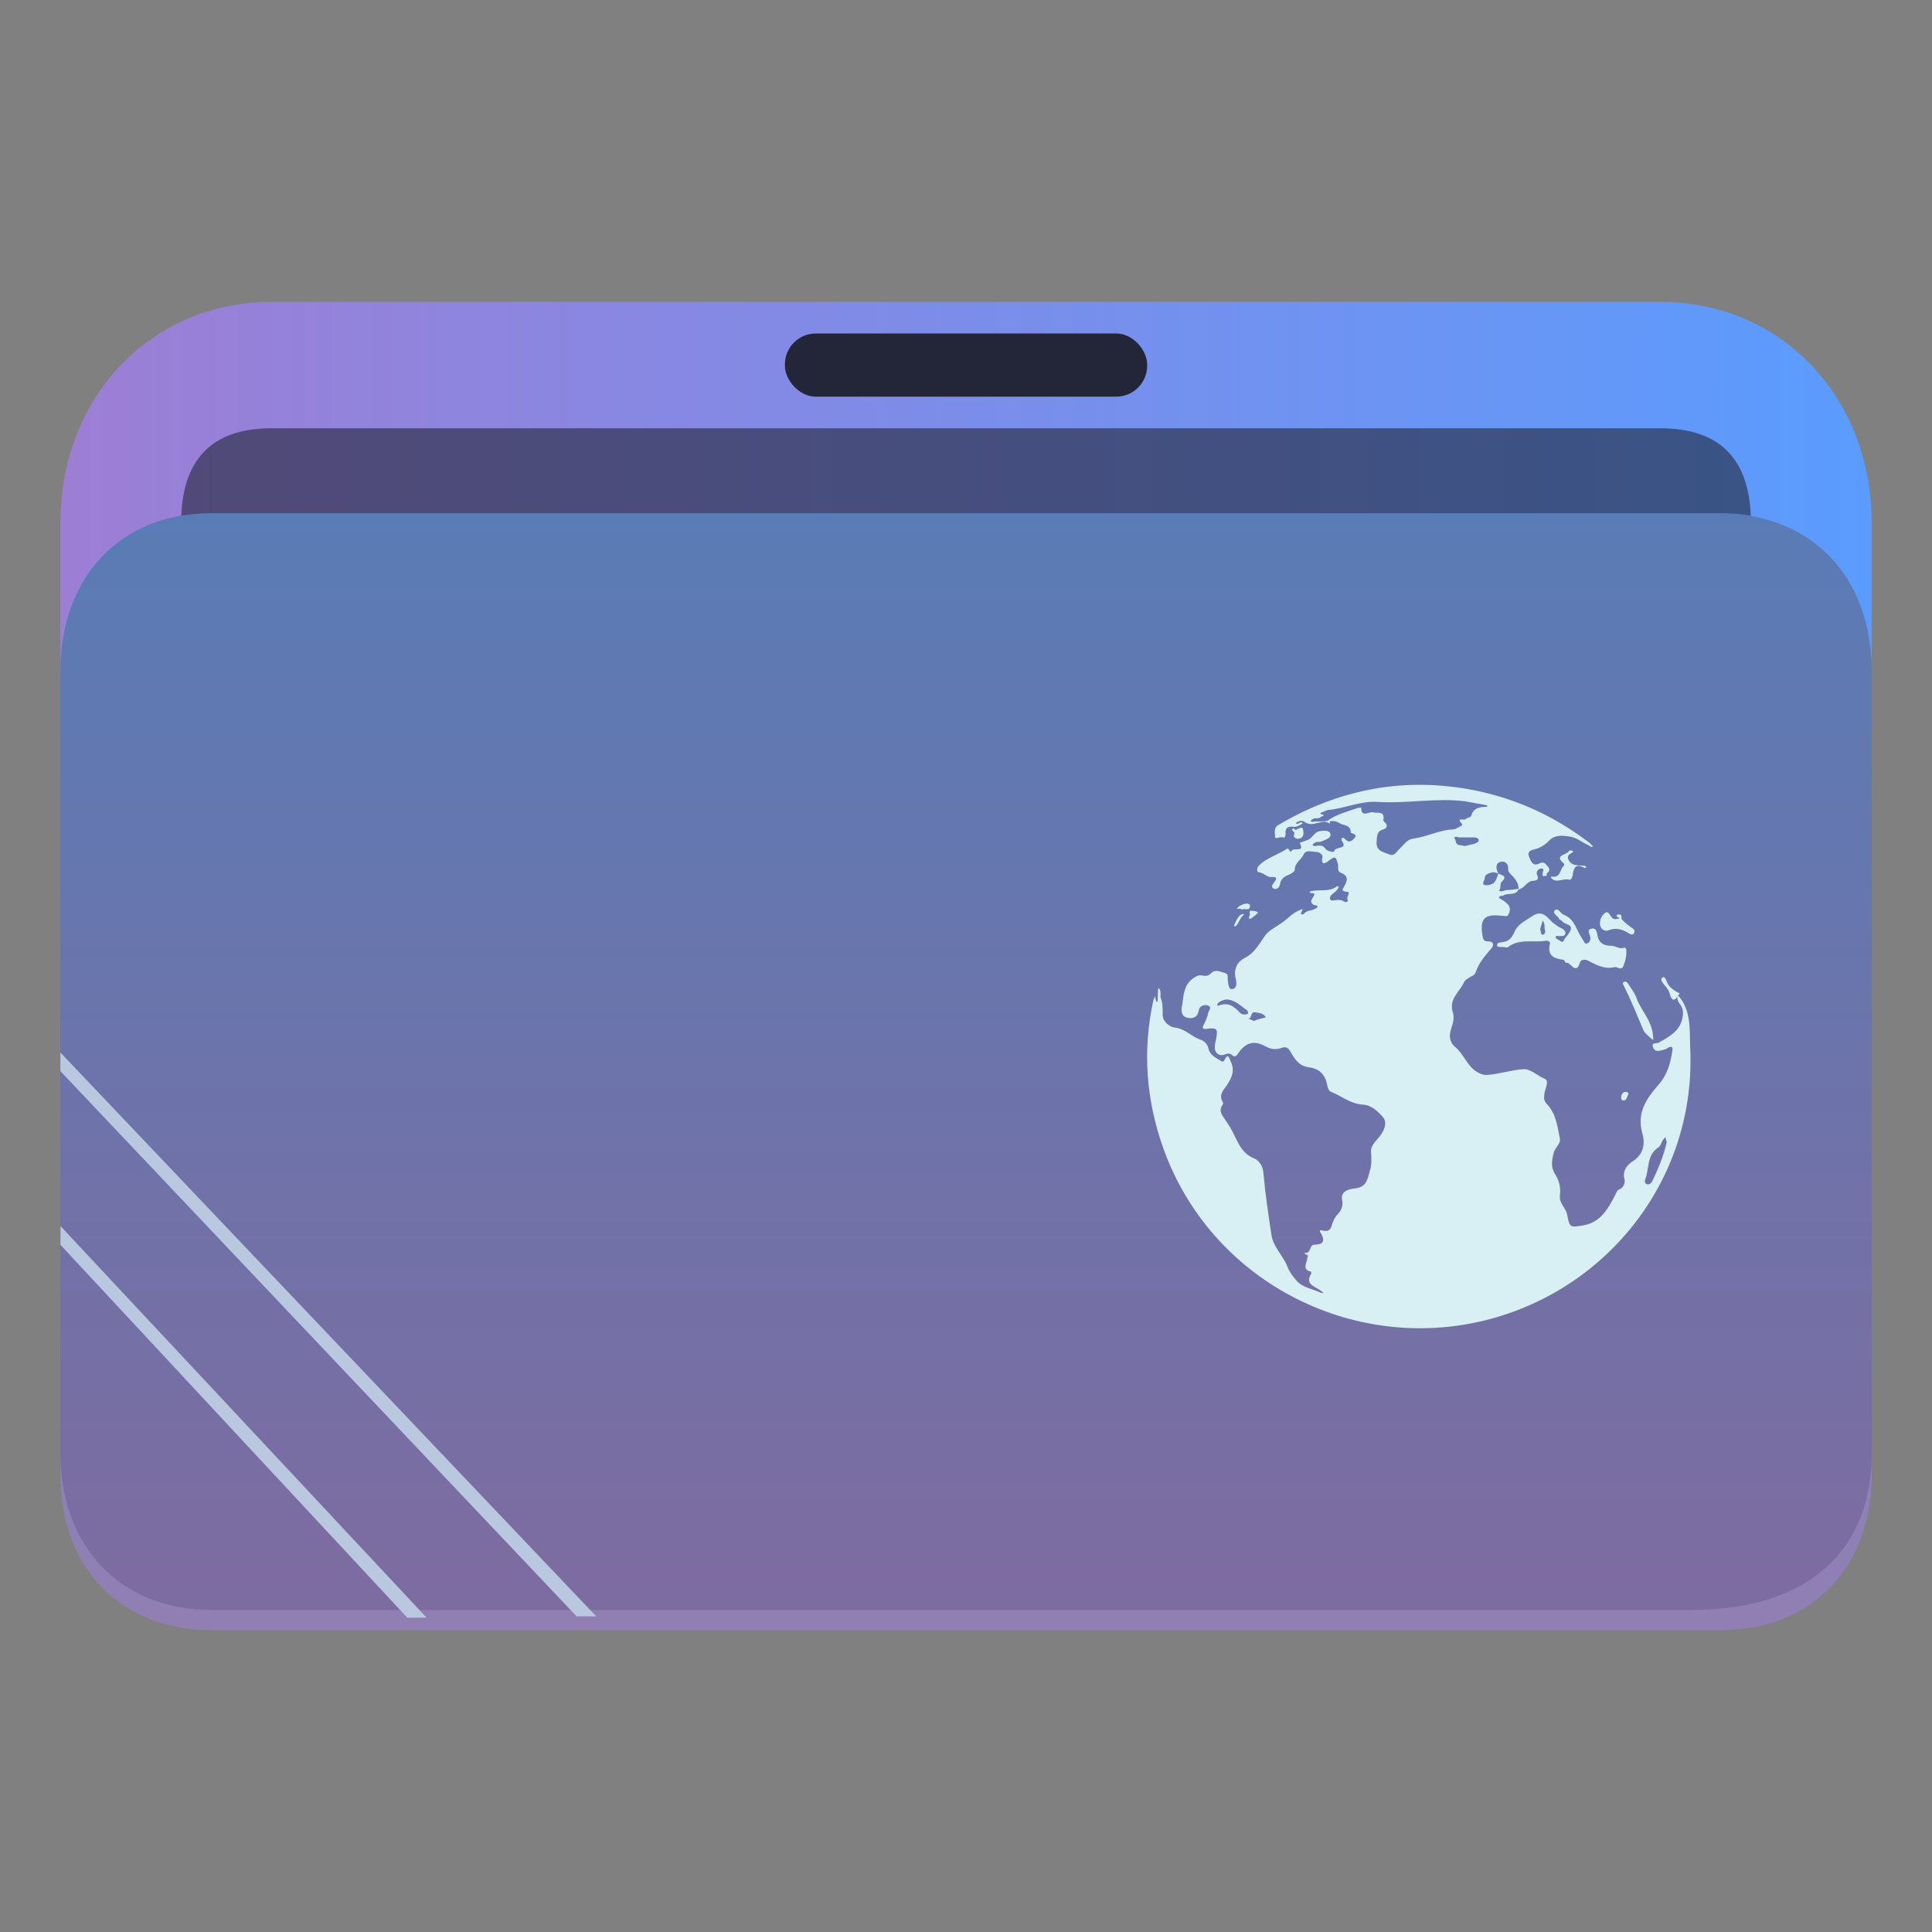 <?xml version="1.0" encoding="UTF-8" standalone="no"?>
<svg
   width="64"
   version="1.1"
   height="64"
   id="svg17"
   sodipodi:docname="folder_html.svg"
   inkscape:version="1.3.2 (091e20ef0f, 2023-11-25)"
   xmlns:inkscape="http://www.inkscape.org/namespaces/inkscape"
   xmlns:sodipodi="http://sodipodi.sourceforge.net/DTD/sodipodi-0.dtd"
   xmlns:xlink="http://www.w3.org/1999/xlink"
   xmlns="http://www.w3.org/2000/svg"
   xmlns:svg="http://www.w3.org/2000/svg"
   xmlns:rdf="http://www.w3.org/1999/02/22-rdf-syntax-ns#"
   xmlns:cc="http://creativecommons.org/ns#"
   xmlns:dc="http://purl.org/dc/elements/1.1/">
  <rect width="100%" height="100%" fill="#808080" stroke="none"/>
  <sodipodi:namedview
     pagecolor="#ffffff"
     bordercolor="#666666"
     borderopacity="1"
     objecttolerance="10"
     gridtolerance="10"
     guidetolerance="10"
     inkscape:pageopacity="0"
     inkscape:pageshadow="2"
     inkscape:window-width="1920"
     inkscape:window-height="996"
     id="namedview19"
     showgrid="true"
     inkscape:zoom="4.90625"
     inkscape:cx="-9.3757962"
     inkscape:cy="18.140127"
     inkscape:window-x="0"
     inkscape:window-y="0"
     inkscape:window-maximized="1"
     inkscape:current-layer="layer1"
     inkscape:document-rotation="0"
     inkscape:showpageshadow="2"
     inkscape:pagecheckerboard="0"
     inkscape:deskcolor="#d1d1d1">
    <inkscape:grid
       type="xygrid"
       id="grid925"
       originx="0"
       originy="0"
       spacingy="1"
       spacingx="1"
       units="px"
       visible="true" />
  </sodipodi:namedview>
  <defs
     id="defs5455">
    <linearGradient
       inkscape:collect="always"
       id="linearGradient1486">
      <stop
         style="stop-color:#9d7ed5;stop-opacity:1"
         offset="0"
         id="stop1482" />
      <stop
         style="stop-color:#5a9cfe;stop-opacity:1"
         offset="1"
         id="stop1484" />
    </linearGradient>
    <clipPath
       clipPathUnits="userSpaceOnUse"
       id="clipPath79425-9-5-3">
      <rect
         style="opacity:0.5;fill:#000000;fill-opacity:1;stroke:none;stroke-width:0.856;stroke-dasharray:none;stroke-opacity:1;paint-order:stroke fill markers"
         id="rect79427-1-9-6"
         width="26.418"
         height="29.038"
         x="-16.228"
         y="-6.485" />
    </clipPath>
    <clipPath
       clipPathUnits="userSpaceOnUse"
       id="clipPath79425-9-5-5">
      <rect
         style="opacity:0.5;fill:#000000;fill-opacity:1;stroke:none;stroke-width:0.856;stroke-dasharray:none;stroke-opacity:1;paint-order:stroke fill markers"
         id="rect79427-1-9-62"
         width="26.418"
         height="29.038"
         x="-16.228"
         y="-6.485" />
    </clipPath>
    <linearGradient
       inkscape:collect="always"
       xlink:href="#linearGradient1486"
       id="linearGradient1419-3"
       x1="0.529"
       y1="5.027"
       x2="16.404"
       y2="5.027"
       gradientUnits="userSpaceOnUse"
       gradientTransform="matrix(3.78,0,0,3.866,384.571,480.5)" />
    <clipPath
       clipPathUnits="userSpaceOnUse"
       id="clipPath79425-9-5-5-6">
      <rect
         style="opacity:0.5;fill:#000000;fill-opacity:1;stroke:none;stroke-width:0.856;stroke-dasharray:none;stroke-opacity:1;paint-order:stroke fill markers"
         id="rect79427-1-9-62-7"
         width="26.418"
         height="29.038"
         x="-16.228"
         y="-6.485" />
    </clipPath>
    <linearGradient
       inkscape:collect="always"
       xlink:href="#linearGradient1486"
       id="linearGradient1662-5"
       gradientUnits="userSpaceOnUse"
       gradientTransform="matrix(3.776,0,0,3.903,384.577,479.893)"
       x1="9.326"
       y1="14.832"
       x2="9.326"
       y2="4.27" />
  </defs>
  <g
     inkscape:label="Capa 1"
     inkscape:groupmode="layer"
     id="layer1"
     transform="translate(-384.571,-483.798)">
    <path
       id="path32082-9-2"
       style="fill:url(#linearGradient1419-3);fill-opacity:1;stroke:none;stroke-width:5.117;stroke-linecap:round;stroke-linejoin:round;stroke-opacity:0.03"
       d="m 393.571,493.798 c -4,0 -7,3.14 -7,7.327 v 5.234 c 0,0 2,-5.234 5,-5.234 h 8 12 6 24 c 3,0 5,2.093 5,5.234 v 0 0 -5.234 c 0,-4.187 -3,-7.327 -7,-7.327 h -24.071 -5.929 -9 z"
       sodipodi:nodetypes="sccsccccccccccccs" />
    <rect
       x="410.572"
       y="494.845"
       width="12"
       height="2.093"
       ry="1.025"
       stroke-width="3.419"
       style="fill:#222638;fill-opacity:1;paint-order:stroke markers fill"
       id="rect12-5-9-3-9-9"
       rx="1.025" />
    <path
       d="m 418.305,497.985 h -3.467 -4.333 -16.933 c -2,0 -3,1.047 -3,3.14 v 0 0 h 52 v 0 0 c 0,-2.093 -1,-3.14 -3,-3.14 z"
       style="fill:#222638;fill-opacity:1;stroke-width:2.339;paint-order:markers stroke fill"
       id="path8-7-2-9-6-1-7-5-1"
       sodipodi:nodetypes="cccccccccccc"
       opacity="0.6" />
    <path
       style="display:inline;fill:#4f4f4f;fill-opacity:1;stroke:none;stroke-width:2.748;stroke-linecap:round;stroke-linejoin:round;stroke-opacity:0.03"
       d="m -14.026,2.501 6.167,4.13e-5 H -3.015 0.068 L 7.988,2.501 C 9.31,2.516 10.19,3.444 10.19,4.874 l -2.06e-4,11.76 c 0.008,1.415 -0.873,2.359 -2.634,2.359 H -14.026 c -1.321,0 -2.202,-0.944 -2.202,-2.359 V 4.874 c 0,-1.424 0.881,-2.373 2.201,-2.373 z"
       id="path1611-1-8-0-7-2-5"
       clip-path="url(#clipPath79425-9-5-5-6)"
       transform="matrix(2.271,0,0,2.203,423.428,495.289)"
       sodipodi:nodetypes="cccccccssccc" />
    <path
       d="m 418.571,500.798 h -4 -5 -18 c -3,0 -5,2.056 -5,5.139 v 26.722 c 0,3.083 2,5.139 5,5.139 h 50 c 3,0 5,-2.056 5,-5.139 v -26.722 c 0,-3.083 -2,-5.139 -5,-5.139 z"
       style="fill:url(#linearGradient1662-5);fill-opacity:1;stroke-width:3.838;paint-order:markers stroke fill"
       id="path8-7-2-9-6-1-9-2"
       sodipodi:nodetypes="ccccsssssscc"
       opacity="0.6" />
    <path
       d="m 386.571,519.281 17.1,18.06 h -10e-6 0.65 l -17.75,-18.678 v 0 0 z"
       id="path2653-4-7"
       style="fill:#bac8df;fill-opacity:1;stroke-width:0.481"
       sodipodi:nodetypes="cccccccc" />
    <path
       d="m 386.571,525.032 11.485,12.347 -1e-5,0.01 0.65,-0.006 v 0.006 l -12.13,-12.975 v 0 0 z"
       id="path2653-4-3-0"
       style="fill:#bac8df;fill-opacity:1;stroke-width:0.33"
       sodipodi:nodetypes="ccccccccc" />
    <path
       d="m 440.213,516.704 z m -6.477,10.839 c -4.399,1.074 -9.063,-1.317 -10.631,-5.713 -0.57,-1.601 -0.692,-3.242 -0.326,-4.903 0.021,-0.041 0.041,-0.101 0.061,-0.142 0,0.041 0,0.101 0.021,0.142 0,0.021 0.021,0.061 0.041,0.081 0,-0.041 0.021,-0.061 0.021,-0.101 0,-0.122 0,-0.243 0.021,-0.385 0.122,0.101 0.041,0.243 0.081,0.344 0.061,0.162 0.061,0.324 0.061,0.506 -0.021,0.263 0.224,0.446 0.407,0.466 0.346,0.041 0.55,0.304 0.855,0.405 0.143,0.041 0.224,0.182 0.244,0.243 0.041,0.263 0.244,0.344 0.407,0.446 0.041,0.021 0.081,0.061 0.122,0 0.143,-0.284 0.163,-0.081 0.224,0.041 0.143,0.304 0.021,0.547 -0.143,0.79 -0.122,0.162 -0.265,0.324 -0.122,0.547 0.021,0.021 0,0.081 -0.021,0.101 -0.102,0.162 -0.041,0.284 0.061,0.425 0.143,0.203 0.265,0.405 0.367,0.628 0.143,0.284 0.265,0.547 0.591,0.689 0.204,0.081 0.326,0.263 0.346,0.506 0.061,0.689 0.163,1.378 0.265,2.046 0.061,0.405 0.387,0.689 0.53,1.053 0.061,0.162 0.163,0.304 0.285,0.446 0.224,0.263 0.55,0.284 0.835,0.425 0.021,0 0.061,0 0.081,0 -0.021,-0.021 -0.061,-0.041 -0.081,-0.061 -0.183,-0.162 -0.57,-0.203 -0.326,-0.587 0,-0.021 -0.021,-0.061 -0.021,-0.061 -0.285,-0.061 -0.143,-0.263 -0.122,-0.405 0,-0.081 0.082,-0.142 -0.041,-0.162 -0.021,0 -0.041,-0.041 -0.041,-0.061 0.224,0.061 0.143,-0.263 0.326,-0.263 0.265,0 0.367,-0.101 0.224,-0.365 -0.041,-0.061 -0.102,-0.142 0.061,-0.101 0.163,0.041 0.244,-0.021 0.285,-0.162 0.041,-0.142 0.102,-0.284 0.224,-0.405 0.102,-0.122 0.163,-0.263 0.122,-0.446 -0.061,-0.304 0.244,-0.365 0.428,-0.385 0.387,-0.041 0.407,-0.304 0.489,-0.567 0.061,-0.203 0.061,-0.405 0.041,-0.628 -0.021,-0.223 0.163,-0.365 0.285,-0.527 0.163,-0.203 0.265,-0.466 0.102,-0.648 -0.163,-0.182 -0.367,-0.385 -0.652,-0.405 -0.407,-0.021 -0.713,-0.284 -1.059,-0.425 -0.122,-0.041 -0.122,-0.243 -0.163,-0.365 -0.102,-0.284 -0.285,-0.405 -0.57,-0.446 -0.346,-0.041 -0.489,-0.304 -0.631,-0.547 -0.102,-0.182 -0.244,-0.101 -0.326,-0.081 -0.204,0.061 -0.367,0 -0.509,-0.081 -0.346,-0.182 -0.631,-0.122 -0.876,0.243 -0.041,0.061 -0.102,0.162 -0.204,0.061 -0.061,-0.061 -0.143,-0.061 -0.244,-0.021 -0.183,0.081 -0.346,-0.061 -0.326,-0.263 0,-0.081 0.021,-0.162 0.041,-0.243 0.061,-0.344 0.041,-0.385 -0.305,-0.344 -0.143,0.021 -0.163,-0.021 -0.102,-0.142 0.061,-0.122 0.122,-0.243 0.143,-0.385 0.021,-0.081 0.143,-0.182 0,-0.243 -0.102,-0.041 -0.285,0 -0.305,0.142 -0.041,0.243 -0.183,0.304 -0.387,0.263 -0.224,-0.061 -0.204,-0.284 -0.163,-0.446 0.041,-0.324 0.061,-0.689 0.407,-0.891 0.081,-0.061 0.163,-0.081 0.265,-0.061 0.102,0.021 0.183,0.021 0.285,-0.081 0.143,-0.142 0.306,-0.041 0.468,0 0.122,0.041 0.061,0.162 0.082,0.243 0.021,0.122 0.021,0.304 0.143,0.284 0.143,0 0.163,-0.182 0.122,-0.324 -0.081,-0.304 0.021,-0.567 0.305,-0.709 0.306,-0.162 0.448,-0.425 0.631,-0.689 0.122,-0.203 0.346,-0.304 0.55,-0.446 0.204,-0.122 0.367,-0.344 0.631,-0.446 0.041,-0.021 0.082,-0.021 0.102,-0.041 -0.021,0.041 -0.021,0.061 -0.041,0.101 -0.021,0.041 -0.041,0.061 0,0.081 0.021,0 0.061,0 0.082,-0.021 0.061,-0.081 0.163,-0.101 0.265,-0.122 0.061,-0.021 0.163,-0.061 0.183,-0.101 0,-0.081 -0.102,-0.041 -0.143,-0.081 -0.082,-0.061 -0.082,-0.122 -0.041,-0.182 0.041,-0.101 0.183,-0.203 -0.061,-0.203 0,0 -0.021,-0.021 -0.021,-0.041 0.021,0 0.041,-0.021 0.061,-0.021 0.285,-0.061 0.591,0.041 0.855,-0.162 0.021,0 0.041,0.021 0.061,0.021 -0.021,0.021 -0.021,0.041 -0.041,0.061 -0.061,0.142 -0.326,0.203 -0.244,0.365 0.041,0.081 0.285,-0.061 0.448,0.061 0.061,0.041 0.163,0 0.122,-0.061 -0.061,-0.101 0.143,-0.263 -0.041,-0.263 -0.183,-0.021 -0.122,-0.081 -0.082,-0.162 0.122,-0.203 0.163,-0.365 -0.102,-0.466 -0.143,-0.061 -0.061,-0.203 -0.102,-0.304 -0.041,-0.162 -0.061,-0.284 -0.265,-0.122 -0.082,0.061 -0.305,0.263 -0.244,-0.101 0.021,-0.081 -0.122,-0.162 -0.183,-0.162 -0.163,0 -0.367,-0.101 -0.448,0.101 -0.081,0.162 -0.285,0.263 -0.285,0.486 0,0.061 -0.102,0.122 -0.183,0.162 -0.163,0.061 -0.285,0.142 -0.305,0.324 -0.021,0.101 -0.102,0.182 -0.204,0.142 -0.122,-0.061 -0.021,-0.162 0.021,-0.223 0.082,-0.101 0.082,-0.182 -0.082,-0.162 -0.163,0.021 -0.265,-0.142 -0.448,-0.162 -0.061,0 -0.061,-0.162 0.021,-0.223 0.265,-0.263 0.611,-0.344 0.916,-0.547 0.082,-0.061 0.102,0.182 0.163,0.061 0.061,-0.122 0.448,0.081 0.265,-0.263 0.102,-0.041 0.183,-0.061 0.285,-0.101 0.143,-0.061 0.183,-0.243 0.367,-0.284 0.163,-0.021 0.346,-0.041 0.367,0.101 0.021,0.142 -0.183,0.182 -0.305,0.243 -0.061,0.021 -0.122,0 -0.183,0.021 -0.041,0.021 -0.102,0.061 -0.102,0.081 0,0.061 0.081,0.041 0.122,0.041 0.122,-0.021 0.224,-0.021 0.306,0.101 0.061,0.081 0.285,0.122 0.285,0.081 0.021,-0.182 0.489,-0.041 0.244,-0.365 0,-0.021 0,-0.061 0,-0.061 0.041,-0.041 0.082,-0.021 0.122,0.021 0.143,0.162 0.265,0.021 0.326,-0.061 0.082,-0.122 -0.143,-0.122 -0.143,-0.162 0,-0.263 -0.244,-0.223 -0.367,-0.304 -0.122,-0.081 -0.224,-0.081 -0.346,-0.061 0.041,0.021 0.041,0.081 0,0.061 -0.163,-0.101 -0.285,-0.021 -0.428,0 -0.143,0.041 -0.265,0.041 -0.387,-0.041 -0.082,-0.061 -0.163,-0.041 -0.244,0 -0.021,0 -0.041,0.021 -0.041,0.041 0,0 0.021,0.021 0.041,0.021 0.061,0 0.122,-0.101 0.183,-0.021 -0.082,0.061 -0.163,0.101 -0.265,0.122 v 0 c 0,0 0,0 0,0 -0.244,-0.041 -0.326,0.041 -0.305,0.243 0,0.041 -0.021,0.081 -0.041,0.122 -0.102,-0.081 -0.305,0.061 -0.305,-0.021 0,-0.122 -0.061,-0.304 0.102,-0.405 1.955,-1.155 4.033,-1.58 6.273,-1.195 1.487,0.263 2.811,0.851 4.012,1.763 0.061,0.041 0.102,0.101 0.143,0.142 -0.081,0.041 -0.122,-0.041 -0.183,-0.061 -0.183,-0.081 -0.346,-0.223 -0.55,-0.263 -0.265,-0.041 -0.53,-0.081 -0.733,0.142 -0.143,0.142 -0.305,0.243 -0.509,0.284 -0.163,0.041 -0.204,0.122 -0.122,0.284 0.061,0.162 0.143,0.263 0.306,0.182 0.143,-0.081 0.204,-0.021 0.285,0.081 0.102,0.122 0.061,0.162 -0.021,0.243 -0.021,0.021 0.021,0.101 -0.061,0.081 -0.102,0.021 -0.082,-0.021 -0.082,-0.081 0,-0.061 0.082,-0.162 -0.041,-0.162 -0.102,0 -0.183,0.101 -0.143,0.203 0.082,0.162 -0.021,0.203 -0.143,0.203 -0.204,0.021 -0.285,0.263 -0.468,0.284 -0.102,0.223 -0.346,0.101 -0.509,0.203 -0.041,0.021 -0.122,0 -0.143,0.061 0,0.021 0.061,0.061 0.102,0.081 0.082,0.041 0.143,0.101 0.204,0.162 0.082,0.101 0.061,0.203 0.021,0.304 -0.041,0.122 -0.143,0.061 -0.224,0.061 -0.021,0 -0.041,0 -0.041,0 -0.53,-0.061 -0.692,0.101 -0.611,0.628 0.021,0.101 0.021,0.243 0.204,0.223 0.143,0 0.204,0.101 0.102,0.223 -0.204,0.243 -0.428,0.486 -0.529,0.81 -0.061,0.142 -0.285,0.142 -0.387,0.324 -0.143,0.324 -0.509,0.547 -0.367,0.993 0.061,0.182 0,0.365 -0.061,0.567 -0.061,0.182 -0.061,0.405 0.122,0.567 0.305,0.243 0.407,0.648 0.754,0.851 0.143,0.081 0.244,0.101 0.407,0.081 0.387,-0.041 0.754,-0.162 1.12,-0.182 0.224,-0.021 0.468,0.223 0.713,0.324 0.143,0.061 0,0.324 -0.021,0.486 -0.021,0.142 -0.021,0.243 0.082,0.344 0.305,0.324 0.346,0.729 0.428,1.135 0.041,0.182 -0.163,0.304 -0.204,0.486 -0.061,0.243 -0.102,0.466 0.041,0.689 0.143,0.223 0.204,0.466 0.163,0.729 -0.021,0.263 0.204,0.405 0.244,0.628 0.082,0.446 0.102,0.425 0.57,0.344 0.529,-0.101 0.774,-0.527 0.998,-0.952 0.061,-0.101 0.061,-0.203 0.183,-0.243 0.122,-0.061 0.183,-0.223 0.143,-0.344 -0.061,-0.263 0.082,-0.446 0.265,-0.567 0.387,-0.243 0.428,-0.608 0.326,-0.952 -0.183,-0.669 0.143,-1.135 0.53,-1.58 0.306,-0.344 0.407,-0.729 0.468,-1.135 0.021,-0.101 0,-0.182 -0.143,-0.101 -0.061,0.041 -0.122,0.061 -0.204,0.081 -0.102,0.021 -0.224,0.061 -0.285,-0.081 -0.082,-0.182 0.102,-0.142 0.163,-0.162 0.367,-0.203 0.754,-0.405 0.815,-0.891 0.021,-0.142 0,-0.284 -0.102,-0.405 -0.061,-0.081 -0.102,-0.182 -0.061,-0.284 0.448,0.486 0.387,1.134 0.407,1.702 0.224,4.315 -2.688,8.063 -6.823,9.076 z m -7.841,-10.271 c -0.224,-0.142 -0.407,-0.365 -0.713,-0.365 -0.082,0.021 -0.183,0.041 -0.265,0.122 -0.021,0.021 -0.041,0.101 0.021,0.081 0.326,-0.122 0.509,0.021 0.713,0.243 0.041,0.041 0.163,0.081 0.265,0.021 0,-0.041 -0.021,-0.101 -0.021,-0.101 z m 0.611,0.223 c -0.082,-0.122 -0.204,-0.142 -0.346,-0.162 -0.183,-0.041 -0.102,0.223 -0.244,0.203 0.061,0.021 0.122,0.061 0.204,0.081 0.122,-0.061 0.265,-0.081 0.387,-0.122 z m 7.047,-5.855 c 0,-0.081 -0.082,-0.101 -0.143,-0.101 -0.163,0 -0.326,0 -0.489,0 -0.061,0 -0.143,-0.061 -0.183,0.021 0.081,0.041 0.021,0.182 0.143,0.223 0.061,0.021 0.143,0.021 0.224,0.041 0.102,-0.021 0.224,-0.061 0.326,-0.081 0.061,-0.041 0.122,-0.041 0.122,-0.101 z m 0.652,1.094 c 0.122,0.061 0.326,0.081 0.102,0.284 -0.061,0.061 0,0.203 -0.082,0.284 0.102,0.061 0.183,-0.021 0.265,-0.021 0.122,0 0.265,-0.021 0.387,-0.041 0,-0.182 -0.102,-0.324 -0.244,-0.466 -0.041,-0.041 -0.102,-0.101 -0.102,-0.162 0.021,-0.203 -0.102,-0.304 -0.265,-0.263 -0.163,0.061 -0.143,0.223 -0.061,0.385 z m -0.183,-0.041 c -0.102,0.021 -0.265,0.061 -0.265,0.182 0,0.081 -0.122,0.203 0,0.243 0.081,0.021 0.244,-0.021 0.306,-0.081 0.081,-0.081 0.102,-0.203 0.143,-0.304 -0.061,-0.021 -0.122,-0.041 -0.183,-0.041 z m -1.324,-1.418 c 0.081,0 0.163,-0.061 0.244,-0.101 0.041,-0.021 0.081,-0.041 0.061,-0.081 -0.224,-0.243 0.082,-0.101 0.122,-0.162 0.041,-0.041 0.163,-0.061 0.183,-0.101 0.061,-0.263 0.265,-0.304 0.509,-0.304 -0.021,0 0.021,-0.021 0.041,-0.021 -0.021,-0.021 -0.041,-0.041 -0.082,-0.041 -0.224,-0.041 -0.448,-0.081 -0.672,-0.122 -0.957,-0.122 -1.914,0.081 -2.892,0.021 -0.55,-0.041 -1.059,0.203 -1.609,0.263 -0.081,0 -0.163,0.061 -0.244,0.081 -0.021,0 -0.082,0.061 -0.021,0.061 0.183,0.041 0,0.081 0,0.081 -0.061,0.081 -0.163,0.041 -0.244,0.061 -0.041,0.021 -0.102,0.061 -0.102,0.081 0.021,0.061 0.082,0.021 0.122,0.021 0.143,0 0.285,0 0.428,-0.021 v 0 c 0.306,-0.223 0.652,-0.304 0.998,-0.425 0.041,-0.021 0.082,0 0.122,-0.021 0,0.365 0.265,0.122 0.387,0.162 0.163,0.041 0.407,-0.061 0.346,0.263 0,0.021 0.021,0.041 0.041,0.061 0.122,0.101 0.082,0.203 -0.041,0.243 -0.244,0.061 -0.204,0.263 -0.224,0.446 0,0.284 0.244,0.304 0.428,0.385 0.163,0.061 0.224,-0.081 0.306,-0.162 0.163,-0.142 0.265,-0.344 0.489,-0.365 0.448,-0.061 0.855,-0.284 1.303,-0.304 z m 7.087,10.353 c -0.021,-0.061 -0.041,-0.101 -0.041,-0.162 -0.041,0.041 -0.082,0.081 -0.102,0.122 -0.041,0.061 -0.061,0.182 -0.143,0.223 -0.387,0.263 -0.285,0.689 -0.428,1.054 -0.021,0.061 -0.021,0.142 0.061,0.162 0.061,0.021 0.122,-0.021 0.163,-0.081 0.204,-0.425 0.387,-0.851 0.489,-1.317 z m -1.446,-5.814 c -0.061,0.142 -0.204,0 -0.285,0.021 -0.346,0.081 -0.611,-0.081 -0.896,-0.223 -0.102,-0.041 -0.224,-0.021 -0.244,0.061 -0.143,0.466 -0.326,-0.041 -0.468,0.021 -0.021,0 -0.061,-0.101 -0.082,-0.101 -0.326,-0.041 -0.55,-0.142 -0.448,-0.547 0.021,-0.061 -0.102,-0.101 -0.163,-0.081 -0.407,0.061 -0.855,-0.081 -1.222,0.203 -0.041,0.041 -0.122,0 -0.183,0 -0.061,0 -0.183,0.021 -0.183,-0.061 0,-0.101 0.102,-0.081 0.183,-0.101 0.204,-0.021 0.305,-0.142 0.387,-0.324 0.102,-0.263 0.367,-0.385 0.55,-0.506 0.407,-0.304 0.55,0.061 0.774,0.223 0.082,0.061 0.163,0.122 0.265,0.162 0.061,0.041 0.122,0.101 0.102,0.162 -0.021,0.101 -0.102,0.081 -0.183,0.081 -0.041,0.021 -0.122,-0.041 -0.143,0.041 0,0.021 0.041,0.061 0.082,0.081 0.061,0.021 0.143,0.122 0.183,0.041 0.041,-0.101 0.122,-0.162 0.183,-0.263 0.204,-0.304 -0.143,-0.263 -0.224,-0.385 -0.021,-0.041 -0.102,-0.041 -0.102,-0.081 -0.041,-0.101 -0.244,-0.182 -0.143,-0.284 0.102,-0.101 0.183,0.101 0.285,0.142 0.387,0.142 0.428,0.547 0.631,0.81 0.041,0.061 0.061,0.182 0.163,0.142 0.082,-0.041 0.122,-0.142 0.082,-0.243 -0.021,-0.101 -0.102,-0.203 0.041,-0.243 0.163,-0.041 0.183,0.101 0.204,0.203 0.041,0.263 0.204,0.365 0.468,0.365 0.143,0 0.265,0.122 0.428,0.061 0.021,0 0.061,0.021 0.061,0.061 0.021,0.243 -0.041,0.405 -0.102,0.567 z m -2.587,-1.195 c -0.041,-0.101 0.021,-0.223 -0.082,-0.324 -0.021,0.101 -0.061,0.203 -0.082,0.304 0.061,0.041 -0.021,0.162 0.102,0.162 0.061,-0.021 0.082,-0.101 0.061,-0.142 z m 2.403,-0.385 c -0.082,0.021 -0.143,0.021 -0.204,-0.061 -0.061,-0.081 -0.122,-0.223 -0.224,-0.122 -0.122,0.101 -0.183,0.263 -0.143,0.425 0.041,0.122 0.163,0.182 0.265,0.142 0.244,-0.101 0.448,-0.041 0.652,0.081 0.061,0.041 0.163,0.101 0.204,0 0.041,-0.101 -0.041,-0.142 -0.102,-0.182 -0.102,-0.081 -0.224,-0.162 -0.305,-0.263 -0.041,-0.061 0.041,-0.182 -0.122,-0.162 -0.021,0 -0.041,0 -0.041,0.021 -0.041,0.081 0.061,0.061 0.082,0.101 0,0.021 -0.021,0.021 -0.061,0.021 z m 0.631,2.634 c -0.061,-0.182 -0.183,-0.324 -0.285,-0.486 -0.021,-0.041 -0.061,-0.081 -0.122,-0.061 -0.082,0.021 -0.041,0.081 -0.021,0.122 0.244,0.486 0.448,0.993 0.652,1.479 0.041,0.101 0.163,0.182 0.265,0.284 0.021,0.021 0.041,0.021 0.061,0.041 0,-0.021 0.021,-0.061 0,-0.021 0,-0.588 -0.387,-0.912 -0.55,-1.357 z m -2.24,-4.558 c -0.082,-0.142 -0.021,-0.203 0.102,-0.263 0.021,-0.021 0.061,-0.061 0.021,-0.061 -0.041,-0.021 -0.122,-0.021 -0.122,0 -0.061,0.142 -0.529,0.122 -0.163,0.425 0,0 0,0.061 0,0.061 -0.143,0.101 -0.102,0.405 -0.387,0.365 -0.021,0 -0.082,0 -0.041,0.041 0.163,0.203 0.387,0 0.591,0.061 0.061,0.021 0.102,-0.061 0.122,-0.142 0.021,-0.223 0.082,-0.405 0.367,-0.263 0.021,0.021 0.081,0.021 0.081,-0.021 0,0 -0.041,-0.041 -0.081,-0.041 -0.041,0 -0.102,0 -0.143,0 -0.143,-0.021 -0.265,-0.021 -0.346,-0.162 z m 3.666,4.396 c -0.204,-0.101 -0.387,-0.223 -0.448,-0.446 -0.021,-0.041 -0.061,-0.122 -0.122,-0.081 -0.061,0.041 -0.041,0.101 0,0.162 0.082,0.122 0.183,0.203 0.224,0.324 0.102,0.385 0.204,0.263 0.346,0.041 0,0 0,0 0,0 z m -12.79,-5.47 c -0.143,0.081 0.082,0.101 0.021,0.203 -0.061,0.101 0.102,0.162 0.143,0.142 0.183,-0.021 0.183,-0.182 0.143,-0.324 -0.021,-0.081 -0.102,-0.021 -0.163,0 -0.061,0.041 -0.102,0.041 -0.143,-0.021 -0.021,0 0,0 0,0 z m -1.446,2.593 c 0.021,-0.081 -0.061,-0.101 -0.122,-0.101 -0.122,0.021 -0.244,0.081 -0.306,0.162 -0.021,0.041 0.122,-0.021 0.163,0.041 0.082,-0.061 0.244,0.061 0.265,-0.101 z m -0.021,0.324 c -0.041,0.041 0.021,0.101 0.041,0.081 0.082,-0.061 0.183,-0.122 0.244,-0.203 0.021,-0.021 -0.102,-0.061 -0.183,-0.061 -0.163,-0.041 -0.041,0.122 -0.102,0.182 z m 12.485,5.814 c -0.102,0 -0.143,0.061 -0.163,0.142 0,0.061 -0.021,0.142 0.082,0.142 0.102,0 0.102,-0.122 0.143,-0.182 0.041,-0.081 -0.021,-0.081 -0.061,-0.101 z m -12.688,-5.896 c -0.102,0.021 -0.163,0.101 -0.204,0.182 -0.041,0.061 -0.082,0.162 -0.102,0.223 0.021,0 0.041,0.021 0.061,0 0.122,-0.101 0.122,-0.284 0.285,-0.385 -0.041,0 -0.041,-0.021 -0.041,-0.021 z"
       id="path2-2-3-6"
       style="fill:#d8f0f3;fill-opacity:1;stroke-width:0.203" />
  </g>
</svg>
